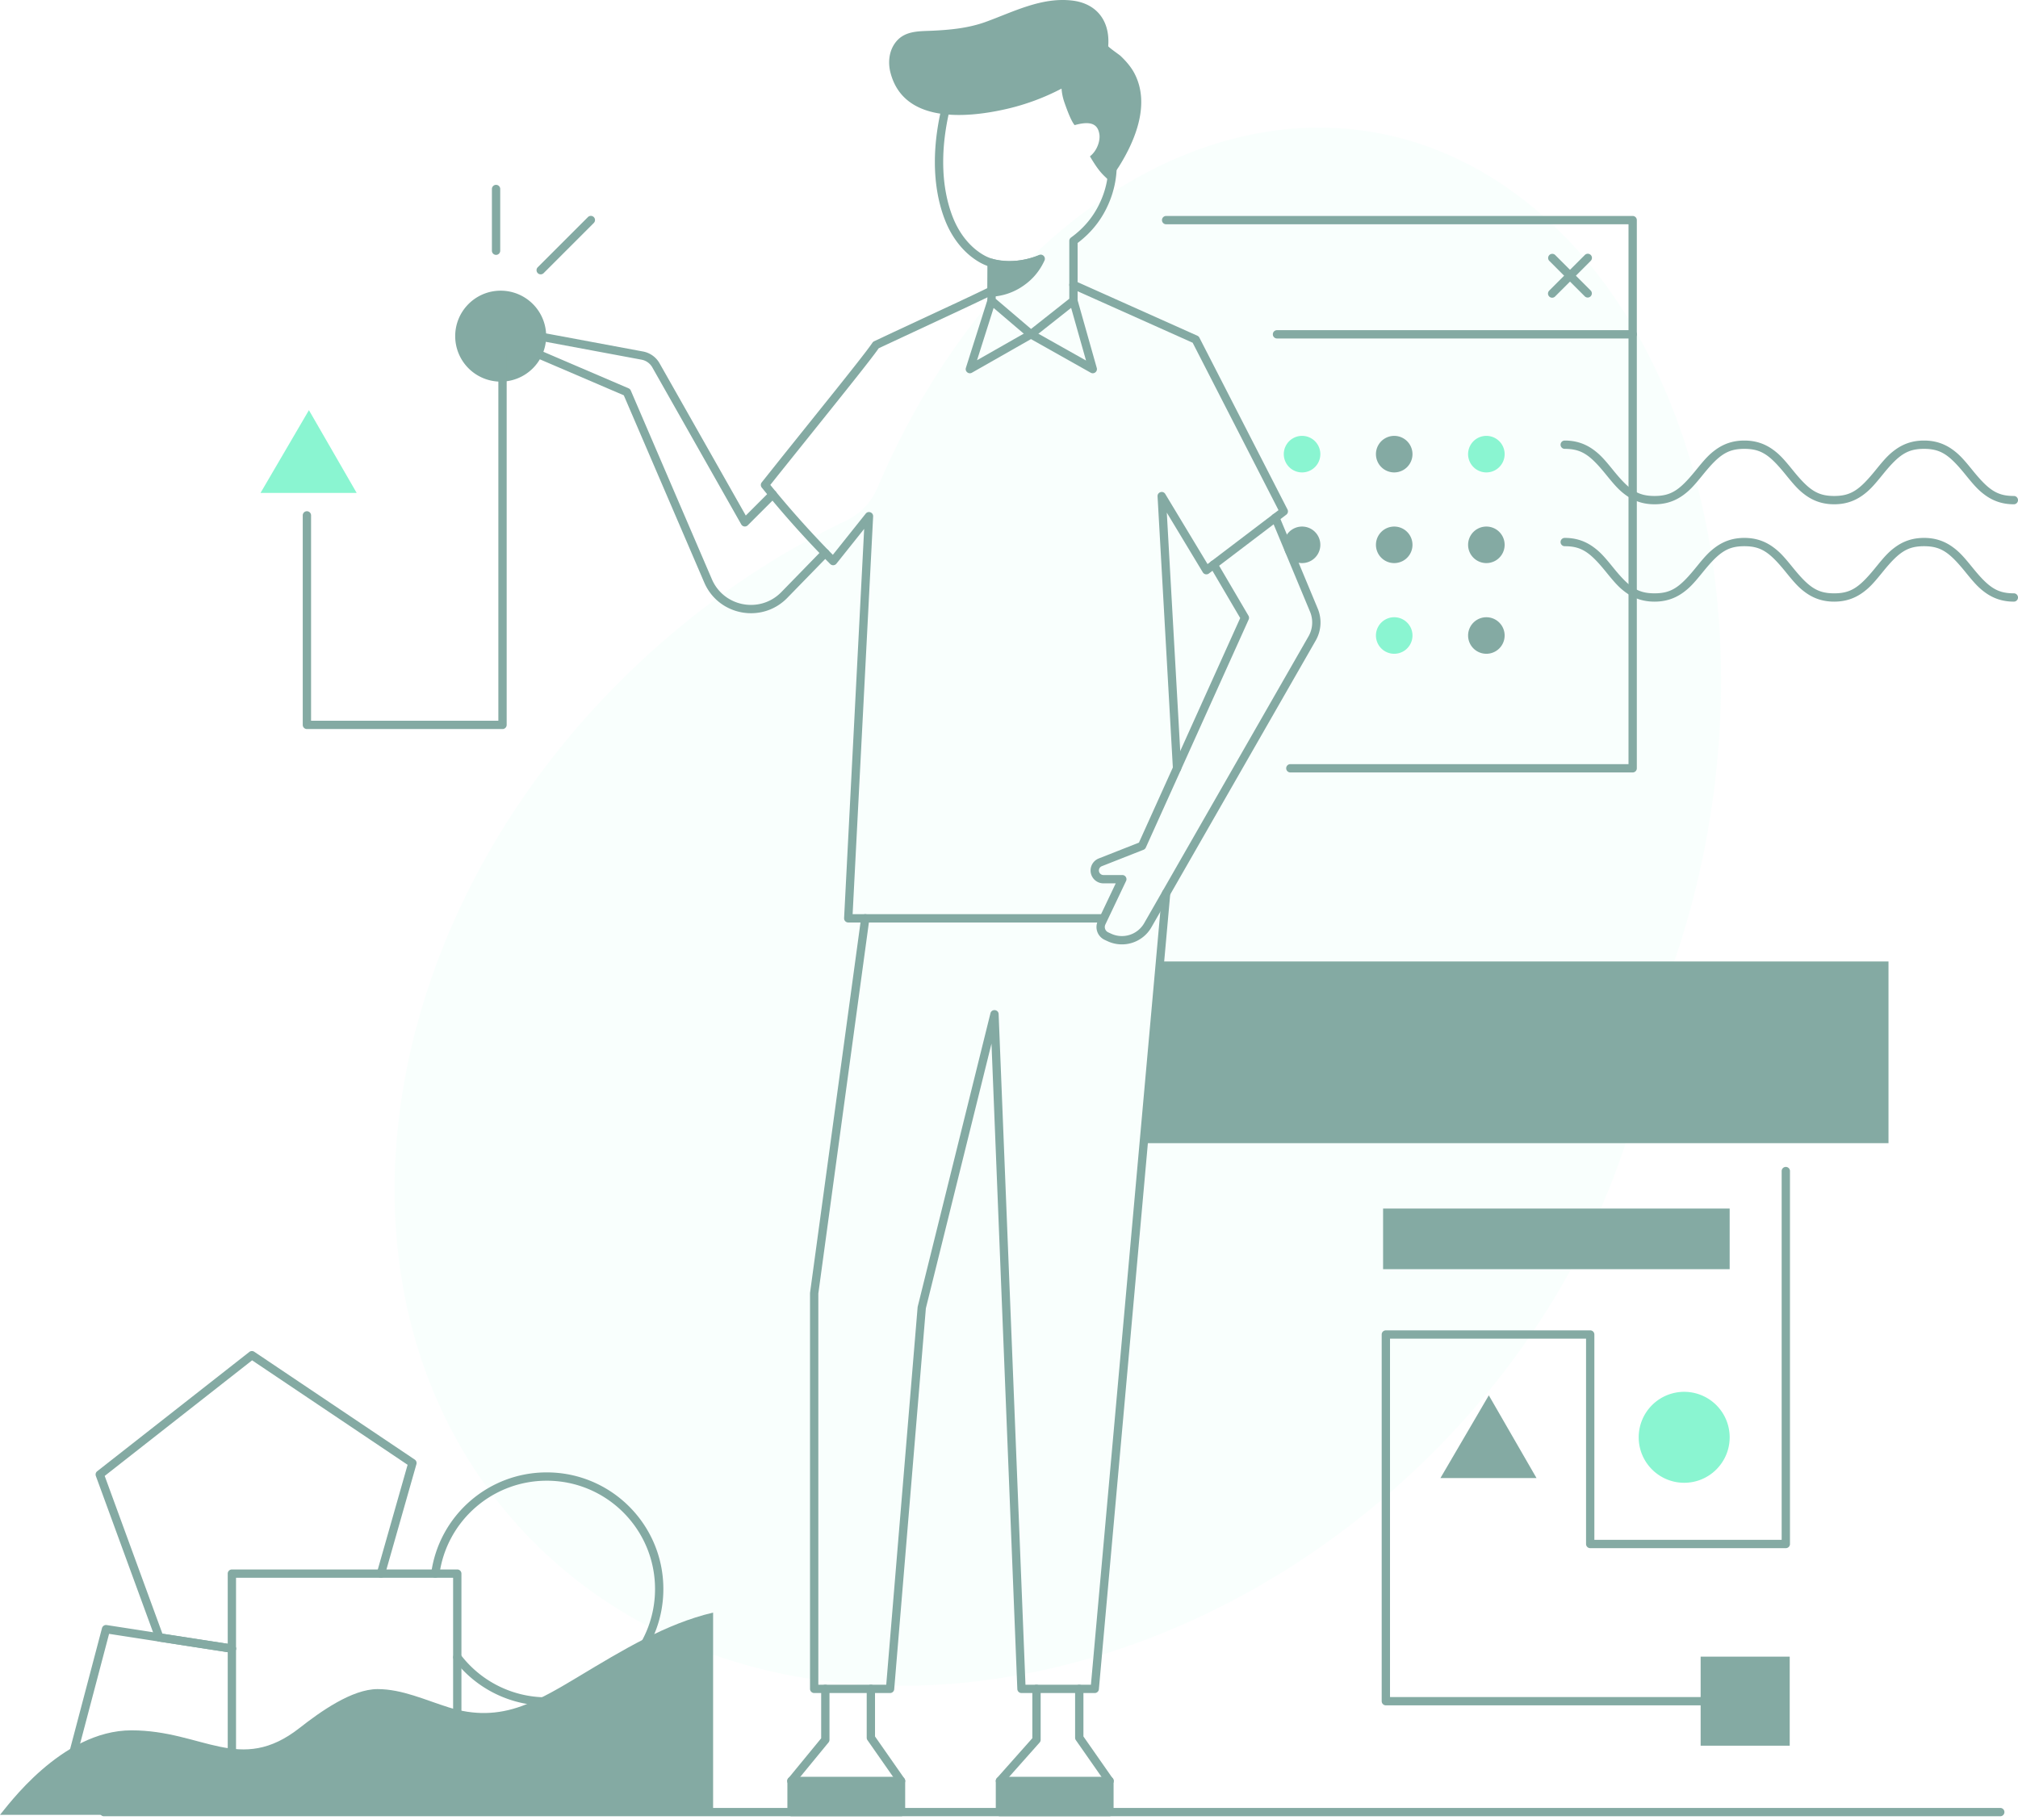 <svg xmlns="http://www.w3.org/2000/svg" width="428" height="386" fill="none" viewBox="0 0 428 386">
  <path fill="#8AF5D1" fill-opacity=".05" fill-rule="evenodd" d="M319.549 39.753c-45.326-31.246-105.058-2.757-133.415 63.63l-.021.049c-1.334 3.126-3.601 5.535-6.591 6.966-14.455 6.92-28.427 16.175-41.27 27.739-59.59 53.656-72.334 136.648-28.466 185.369 43.869 48.721 127.738 44.721 187.329-8.934 30.572-27.528 48.814-62.778 53.406-97.161a15.999 15.999 0 0 1 1.013-3.905c26.673-65.749 12.655-142.982-31.985-173.753Z" clip-rule="evenodd"/>
  <path fill="#84AAA3" fill-rule="evenodd" d="m189.613 9.458.071-.11c1.926-2.903 5.096-2.694 8.166-2.838 3.828-.18 7.651-.566 11.276-1.888 5.89-2.148 11.812-5.267 18.283-4.505 4.934.581 7.79 3.979 7.67 8.941-.006.24-.017.48-.035.72-.014.207 2.35 1.83 2.599 2.065 1.12 1.06 2.215 2.303 2.939 3.673 3.411 6.457.274 14.165-3.261 19.812-.175.278-2.064 3.005-2.03 3.04-1.402-1.373-2.096-1.78-4.123-5.203 1.589-1.247 2.201-3.4 2.005-4.666-.262-1.694-1.21-3.107-5.246-1.957-.693-.772-1.532-2.977-2.174-4.815a11.462 11.462 0 0 1-.611-2.93 48.596 48.596 0 0 1-11.476 4.273c-8.445 1.966-22.039 3.252-24.822-7.724-.499-1.972-.318-4.172.769-5.888Z" clip-rule="evenodd"/>
  <path fill="#84AAA3" d="M235.986 34.54a.883.883 0 0 1 .86.904 20.616 20.616 0 0 1-1.468 7.158c-1.573 3.949-3.963 6.753-6.716 8.858l-.112.084.001 12.247c0 .24-.098.468-.268.633l-.067.059-9.012 7.125a.882.882 0 0 1-1.048.034l-.071-.054-8.359-7.126a.884.884 0 0 1-.306-.585l-.004-.086V55.77a.882.882 0 0 1 1.76-.085l.004.085-.001 7.615 7.499 6.391 8.109-6.41V51.1a.88.88 0 0 1 .292-.655l.072-.059c2.705-1.962 5.067-4.617 6.589-8.437a18.825 18.825 0 0 0 1.342-6.549.882.882 0 0 1 .904-.86Z"/>
  <path fill="#84AAA3" d="M227.427 62.944a.88.88 0 0 1 1.061.528l.027.08 4.102 14.5c.208.732-.542 1.352-1.211 1.044l-.069-.035-12.677-7.132-12.525 7.13c-.674.384-1.466-.227-1.296-.96l.02-.073 4.597-14.5a.882.882 0 0 1 1.703.45l-.022.082-3.917 12.353 11.001-6.262a.882.882 0 0 1 .786-.043l.083.041 11.248 6.328-3.519-12.443a.88.88 0 0 1 .527-1.061l.081-.027Z"/>
  <path fill="#84AAA3" d="M209.905 60.868a.883.883 0 0 1 .786 1.58l-1.335.654a468.38 468.38 0 0 1-5.328 2.528l-16.924 7.898-.743.353-.367.516c-1.36 1.87-4.387 5.702-10.155 12.9l-10.85 13.532-1.613 2.03.366.45a212.81 212.81 0 0 0 5.04 5.94l.872.984a209.228 209.228 0 0 0 6.704 7.172l.28.284 6.976-8.742c.535-.669 1.614-.26 1.57.596l-4.35 84.37h52.614c.458 0 .835.35.878.798l.004.084c0 .459-.35.836-.797.878l-.085.004h-53.542a.883.883 0 0 1-.881-.927l4.256-82.558-5.885 7.373a.882.882 0 0 1-1.314.07 209.252 209.252 0 0 1-7.745-8.228 214.029 214.029 0 0 1-6.776-7.987.881.881 0 0 1-.006-1.1l4.389-5.51 11.463-14.296c4.562-5.715 6.815-8.608 7.63-9.82a.893.893 0 0 1 .351-.302l4.212-1.985 13.669-6.368c3.168-1.486 5.213-2.462 6.636-3.17Zm16.959-.811a.882.882 0 0 1 1.086-.476l.079.032 25.926 11.602c.157.07.289.185.382.328l.042.074 18.687 36.449a.882.882 0 0 1-.187 1.051l-.064.054-1.712 1.299-.07.059-14.637 11.122a.882.882 0 0 1-1.241-.175l-.048-.072-7.639-12.667 3.057 54.232a.882.882 0 0 1-1.76.084l-3.257-57.765c-.05-.89 1.088-1.269 1.59-.573l.045.068 8.967 14.869 13.789-10.477.068-.057 1.192-.905-18.207-35.515-25.643-11.476a.882.882 0 0 1-.476-1.086l.031-.079Z"/>
  <path fill="#84AAA3" d="M270.501 108.938c.372 0 .691.232.82.558l.01.03 8.145 19.554a7.697 7.697 0 0 1-.318 6.593l-.108.196-34.848 60.827a7.208 7.208 0 0 1-9.136 3.025l-.17-.077-.607-.283a3.007 3.007 0 0 1-1.498-3.892l.056-.123 3.79-7.97h-2.599a2.735 2.735 0 0 1-2.733-2.609l-.003-.126c0-1.08.635-2.054 1.614-2.495l.119-.05 8.521-3.357 7.266-16.1.017-.045 14.198-31.493-6.389-10.882a.882.882 0 0 1 .243-1.16l.071-.046a.881.881 0 0 1 1.161.242l.046.071 6.619 11.276a.882.882 0 0 1 .078.721l-.034.088-14.37 31.875-.015.04-7.431 16.465a.883.883 0 0 1-.402.423l-.078.035-8.854 3.488a.972.972 0 0 0 .271 1.872l.085.003h3.995c.622 0 1.04.623.826 1.191l-.03.07-4.39 9.231c-.282.594-.052 1.3.514 1.616l.083.043.607.283a5.443 5.443 0 0 0 6.945-2.087l.083-.14 34.848-60.827a5.93 5.93 0 0 0 .402-5.05l-.073-.183-8.161-19.594a.873.873 0 0 1-.064-.252l-.004-.093c0-.486.395-.882.882-.882ZM114.351 71.1a.883.883 0 0 1 .868-.484l.083.012 21.032 3.923a5.086 5.086 0 0 1 3.458 2.352l.089.15 18.293 32.3 5.095-5.094a.881.881 0 0 1 1.18-.06l.067.06a.881.881 0 0 1 .06 1.18l-.06.067-5.914 5.914a.88.88 0 0 1-1.344-.115l-.047-.074-18.864-33.308a3.33 3.33 0 0 0-2.173-1.606l-.154-.031-20.389-3.803-.948 1.896 18.636 7.99a.881.881 0 0 1 .426.386l.037.076 17.2 40.027c2.513 5.842 10.107 7.301 14.607 2.861l.135-.135 8.671-8.901a.882.882 0 0 1 1.323 1.163l-.06.067-8.671 8.901c-5.304 5.449-14.406 3.83-17.532-3.049l-.093-.211L132.3 83.85l-19.171-8.218a.881.881 0 0 1-.475-1.129l.034-.076 1.663-3.327Z"/>
  <path fill="#84AAA3" d="m247.321 188.587.085.004a.88.88 0 0 1 .803.872l-.004.085-15.143 168.773a.882.882 0 0 1-.794.799l-.085.004h-15.537a.88.88 0 0 1-.873-.764l-.007-.082-5.479-136.911-13.918 56.141-6.714 80.807a.882.882 0 0 1-.798.806l-.081.003h-16.095a.882.882 0 0 1-.878-.797l-.004-.084v-83.928l.008-.119 10.834-79.52a.882.882 0 0 1 1.755.153l-.007.085-10.827 79.459v82.987h14.402l6.654-80.068a.556.556 0 0 1 .008-.07l.015-.069 15.424-62.218c.238-.962 1.612-.851 1.73.089l.007.087 5.691 142.249h13.884l15.072-167.97a.882.882 0 0 1 .789-.798l.083-.005Z"/>
  <path fill="#84AAA3" d="M228.903 357.361c.459 0 .835.35.878.796l.004.086v10.092l6.238 8.932a.878.878 0 0 1 .154.415l.004.09v6.607a.881.881 0 0 1-.796.877l-.085.004h-23.221a.881.881 0 0 1-.877-.797l-.004-.084v-6.607c0-.185.058-.365.165-.514l.057-.072 7.531-8.48v-10.463c0-.459.35-.836.797-.878l.085-.004c.458 0 .835.35.878.796l.003.086v10.799a.88.88 0 0 1-.164.513l-.058.072-7.531 8.479v5.39h21.457v-5.447l-6.237-8.931a.869.869 0 0 1-.155-.415l-.005-.09v-10.37c0-.488.395-.882.882-.882Z"/>
  <path fill="#84AAA3" d="M235.298 376.892a.881.881 0 0 1 .086 1.76l-.086.003h-23.22a.882.882 0 0 1-.085-1.759l.085-.004h23.22Zm-50.594-19.531c.458 0 .835.35.877.796l.005.086-.001 10.092 6.238 8.932a.889.889 0 0 1 .154.415l.004.09v6.607a.881.881 0 0 1-.797.877l-.084.004h-23.221a.881.881 0 0 1-.877-.797l-.004-.084v-6.607a.88.88 0 0 1 .148-.49l.052-.07 6.965-8.486.001-10.483a.88.88 0 0 1 .796-.878l.085-.004c.459 0 .835.35.878.796l.004.086v10.799a.884.884 0 0 1-.148.489l-.052.07-6.966 8.486v5.409h21.456v-5.448l-6.236-8.93a.878.878 0 0 1-.154-.415l-.005-.09v-10.37c0-.488.395-.882.882-.882Z"/>
  <path fill="#84AAA3" d="M191.099 376.892a.882.882 0 0 1 .085 1.76l-.085.003h-23.221a.88.88 0 0 1-.085-1.759l.085-.004h23.221Zm9.055-355.789a.882.882 0 1 1 1.702.463c-2.398 8.827-2.503 17.503.207 24.458 1.377 3.53 3.7 6.454 6.604 8.1 3.053 1.73 7.214 1.636 11.529.105a.88.88 0 1 1 .589 1.662c-4.751 1.685-9.415 1.792-12.988-.233-3.282-1.86-5.861-5.105-7.377-8.994-2.865-7.35-2.755-16.398-.266-25.56Z"/>
  <path fill="#84AAA3" fill-rule="evenodd" d="M400.534 242.493H242.57l3.868-38.551h154.096v38.551ZM115.837 71.304a9.646 9.646 0 0 1-9.646 9.646 9.646 9.646 0 0 1-9.647-9.646c0-5.328 4.319-9.646 9.647-9.646a9.646 9.646 0 0 1 9.646 9.646Z" clip-rule="evenodd"/>
  <path fill="#84AAA3" d="M106.58 73.776c.458 0 .834.35.877.797l.004.085v79.104a.88.88 0 0 1-.797.877l-.084.005H65.092a.882.882 0 0 1-.877-.798l-.005-.084v-44.438a.882.882 0 0 1 1.76-.085l.004.085v43.555h39.723l.001-78.22c0-.46.35-.836.797-.879l.085-.004Z"/>
  <path fill="#8AF5D1" fill-rule="evenodd" d="m55.258 104.553 10.262-17.55 10.122 17.55H55.258Z" clip-rule="evenodd"/>
  <path fill="#84AAA3" d="M105.211 39.21a.88.88 0 0 1 .878.796l.004.085v13.078a.881.881 0 0 1-1.759.085l-.004-.085V40.091c0-.487.395-.882.881-.882Zm19.463 6.858a.881.881 0 0 1 1.308 1.18l-.061.067-10.62 10.62a.882.882 0 0 1-1.308-1.18l.061-.066 10.62-10.62Zm221.6-.258a.88.88 0 0 1 .877.797l.005.084v24.225c0 .459-.35.836-.797.878l-.085.004h-75.433a.882.882 0 0 1-.084-1.76l.084-.004h74.551v-22.46h-98.065a.883.883 0 0 1-.878-.797l-.004-.086c0-.458.35-.834.797-.877l.085-.004h98.947Z"/>
  <path fill="#84AAA3" d="M346.274 70.035c.458 0 .835.35.878.797l.004.085v92.052c0 .458-.35.835-.797.877l-.085.005h-72.6a.882.882 0 0 1-.086-1.76l.086-.004h71.718v-91.17c0-.459.35-.835.797-.878l.085-.004Zm-17.669-15.934a.88.88 0 0 1 1.179-.06l.067.06 7.512 7.512a.882.882 0 0 1-1.18 1.307l-.067-.06-7.511-7.512a.88.88 0 0 1 0-1.247Z"/>
  <path fill="#84AAA3" d="M336.116 54.101a.881.881 0 0 1 1.308 1.18l-.061.067-7.512 7.512a.88.88 0 0 1-1.307-1.18l.061-.067 7.511-7.512Z"/>
  <path fill="#8AF5D1" fill-rule="evenodd" d="M319.12 96.333a3.875 3.875 0 1 1-7.75 0 3.875 3.875 0 0 1 7.75 0Z" clip-rule="evenodd"/>
  <path fill="#84AAA3" fill-rule="evenodd" d="M299.575 96.333a3.875 3.875 0 1 1-7.75 0 3.875 3.875 0 0 1 7.75 0Z" clip-rule="evenodd"/>
  <path fill="#8AF5D1" fill-rule="evenodd" d="M280.031 96.333a3.875 3.875 0 1 1-7.75 0 3.875 3.875 0 0 1 7.75 0Z" clip-rule="evenodd"/>
  <path fill="#84AAA3" fill-rule="evenodd" d="M319.12 115.567a3.874 3.874 0 1 1-7.749.001 3.874 3.874 0 0 1 7.749-.001Zm-19.545 0a3.874 3.874 0 1 1-7.749.001 3.874 3.874 0 0 1 7.749-.001Zm-19.544 0a3.874 3.874 0 1 1-7.749.001 3.874 3.874 0 0 1 7.749-.001Zm39.089 19.235a3.874 3.874 0 1 1-7.749.001 3.874 3.874 0 0 1 7.749-.001Z" clip-rule="evenodd"/>
  <path fill="#8AF5D1" fill-rule="evenodd" d="M299.575 134.802a3.874 3.874 0 1 1-7.749.001 3.874 3.874 0 0 1 7.749-.001Z" clip-rule="evenodd"/>
  <path fill="#84AAA3" d="M408.066 93.447c2.404 0 4.394.688 6.18 2.01 1.278.947 2.141 1.871 3.857 3.98l.534.656c3.188 3.871 4.988 5.111 8.481 5.111a.882.882 0 0 1 0 1.764c-2.405 0-4.395-.688-6.181-2.01l-.25-.189c-1.147-.886-2.004-1.823-3.606-3.792l-.534-.655c-3.189-3.87-4.989-5.111-8.481-5.111-3.493 0-5.293 1.24-8.481 5.111l-.867 1.062c-1.501 1.826-2.331 2.69-3.524 3.574-1.786 1.322-3.776 2.01-6.181 2.01-2.405 0-4.395-.688-6.18-2.01l-.25-.189c-1.147-.886-2.004-1.823-3.606-3.792l-.174-.214c-3.417-4.218-5.219-5.552-8.84-5.552-3.557 0-5.358 1.287-8.659 5.329l-.688.844c-1.501 1.826-2.331 2.691-3.523 3.574-1.786 1.322-3.776 2.01-6.181 2.01-2.404 0-4.394-.688-6.18-2.01l-.25-.189c-1.146-.886-2.004-1.823-3.605-3.792l-.357-.437-.354-.431c-3.079-3.703-4.876-4.898-8.303-4.898a.882.882 0 1 1 0-1.764c2.404 0 4.394.688 6.18 2.01l.25.19c1.105.853 1.942 1.755 3.436 3.583l.343.422c3.417 4.218 5.219 5.552 8.84 5.552 3.492 0 5.292-1.24 8.48-5.11l1.041-1.275c1.392-1.682 2.204-2.513 3.349-3.362 1.786-1.322 3.776-2.01 6.181-2.01 2.405 0 4.395.688 6.18 2.01 1.278.947 2.14 1.871 3.856 3.98l.534.656c3.188 3.871 4.988 5.111 8.48 5.111 3.493 0 5.293-1.24 8.481-5.111l1.025-1.254c1.402-1.696 2.215-2.53 3.366-3.382 1.785-1.322 3.776-2.01 6.181-2.01Zm0 20.651c2.404 0 4.394.688 6.18 2.011l.251.189c1.023.791 1.817 1.622 3.115 3.192l1.025 1.254c3.188 3.871 4.988 5.111 8.481 5.111a.882.882 0 0 1 0 1.764c-2.405 0-4.395-.688-6.181-2.01l-.25-.189c-1.147-.886-2.004-1.823-3.606-3.791l-.174-.215c-3.418-4.218-5.22-5.552-8.841-5.552-3.558 0-5.359 1.287-8.66 5.329l-.688.844c-1.501 1.826-2.331 2.69-3.524 3.574-1.786 1.322-3.776 2.01-6.181 2.01-2.405 0-4.395-.688-6.18-2.01l-.25-.189c-1.147-.886-2.004-1.823-3.606-3.791l-.174-.215c-3.417-4.218-5.219-5.552-8.84-5.552-3.557 0-5.358 1.287-8.659 5.329l-.688.844c-1.501 1.826-2.331 2.69-3.523 3.574-1.786 1.322-3.776 2.01-6.181 2.01-2.404 0-4.394-.688-6.18-2.01l-.25-.189c-1.146-.886-2.004-1.823-3.605-3.791l-.357-.439-.354-.43c-3.079-3.703-4.876-4.898-8.303-4.898a.882.882 0 0 1 0-1.764c2.404 0 4.394.688 6.18 2.011l.25.189c1.105.853 1.942 1.755 3.436 3.583l.343.423c3.417 4.217 5.219 5.551 8.84 5.551 3.492 0 5.292-1.24 8.48-5.11l1.041-1.274c1.392-1.683 2.204-2.514 3.349-3.362 1.786-1.323 3.776-2.011 6.181-2.011 2.405 0 4.395.688 6.18 2.011l.251.189c1.146.885 2.004 1.822 3.605 3.79l.534.656c3.188 3.871 4.988 5.111 8.48 5.111 3.493 0 5.293-1.24 8.481-5.111l1.025-1.254c1.402-1.696 2.215-2.53 3.366-3.381 1.785-1.323 3.776-2.011 6.181-2.011Zm16.172 269.399a.882.882 0 0 1 .084 1.76l-.084.004H22.044a.882.882 0 0 1-.085-1.76l.085-.004h402.194Z"/>
  <path fill="#84AAA3" fill-rule="evenodd" d="M167.878 384.378h23.221v-6.604h-23.221v6.604Zm44.201 0H235.3v-6.604h-23.221v6.604Zm-1.613-328.56a16.468 16.468 0 0 0 10.257-.92 12.356 12.356 0 0 1-4.382 5.13 12.353 12.353 0 0 1-6.043 2.023l.168-6.233Z" clip-rule="evenodd"/>
  <path fill="#84AAA3" fill-rule="evenodd" d="M215.826 55.279a15.46 15.46 0 0 0 4.548-1.191c.741-.32 1.487.442 1.151 1.176-.933 2.038-2.381 3.963-4.696 5.499a12.906 12.906 0 0 1-6.476 2.168.881.881 0 0 1-.936-.904l.168-6.233a.88.88 0 0 1 1.08-.835c1.593.37 3.304.515 5.161.32Zm2.892 1.307.05-.07-.267.07c-.791.204-1.62.355-2.49.447a17.19 17.19 0 0 1-4.471-.109l-.221-.037-.113 4.186a11.092 11.092 0 0 0 4.403-1.621l.245-.159a11.18 11.18 0 0 0 2.864-2.707Z" clip-rule="evenodd"/>
  <path fill="#8AF5D1" fill-rule="evenodd" d="M366.847 304.878c0 5.328-4.319 9.647-9.646 9.647-5.328 0-9.646-4.319-9.646-9.647a9.645 9.645 0 0 1 9.646-9.646 9.646 9.646 0 0 1 9.646 9.646Z" clip-rule="evenodd"/>
  <path fill="#84AAA3" fill-rule="evenodd" d="M360.69 370.299h18.892v-18.893H360.69v18.893Zm-67.35-101.085h73.507V256.35H293.34v12.864Zm12.162 44.315 10.262-17.55 10.121 17.55h-20.383Z" clip-rule="evenodd"/>
  <path fill="#84AAA3" d="M378.756 247.526c.459 0 .836.35.879.798l.003.084v79.104a.88.88 0 0 1-.796.877l-.086.005h-41.487a.883.883 0 0 1-.878-.797l-.004-.085v-43.556h-41.578v76.015h75.326c.459 0 .836.35.879.798l.003.084c0 .459-.35.836-.796.878l-.086.004h-76.208a.883.883 0 0 1-.878-.797l-.004-.085v-77.779c0-.459.35-.835.797-.878l.085-.004h43.342c.458 0 .835.35.878.797l.004.085v43.556h39.723v-78.222c0-.458.35-.835.798-.878l.084-.004Z"/>
  <path fill="#84AAA3" fill-rule="evenodd" d="M151.243 342.062v42.895H0c1.303-1.44 12.91-17.92 27.877-17.92 15.122 0 23.002 9.433 35.664-.508 4.379-3.437 11.107-8.24 16.534-8.24 5.237 0 10.153 2.344 15.151 3.895 5.28 1.639 10.25 1.603 15.5-.326 4.223-1.552 8.185-3.953 12.133-6.322 9.041-5.426 18.379-11.137 28.384-13.474Z" clip-rule="evenodd"/>
  <path fill="#84AAA3" d="M115.96 312.322c13.66 0 24.732 11.075 24.732 24.737 0 13.662-11.072 24.737-24.732 24.737a24.682 24.682 0 0 1-19.677-9.747.882.882 0 0 1 1.402-1.069 22.918 22.918 0 0 0 18.275 9.053c12.686 0 22.968-10.286 22.968-22.974s-10.282-22.973-22.968-22.973c-11.522 0-21.215 8.527-22.758 19.83a.882.882 0 0 1-1.748-.239c1.662-12.174 12.1-21.355 24.506-21.355Zm-94.327 33.03a.883.883 0 0 1 .904-.656l.084.009 11.315 1.753 15.379 2.374a.882.882 0 0 1-.185 1.752l-.085-.009-15.378-2.374-10.531-1.632-7.217 27.362-1.722 6.52a.882.882 0 0 1-1.723-.367l.018-.083 1.722-6.52 7.419-28.129Z"/>
  <path fill="#84AAA3" d="M52.885 286.768a.884.884 0 0 1 .961-.083l.075.045 34.043 22.873a.884.884 0 0 1 .376.889l-.02.085-6.678 23.461a.883.883 0 0 1-1.716-.4l.02-.083 6.503-22.845-32.98-22.159-31.264 24.522 12.245 33.464 14.864 2.296c.453.07.772.472.746.921l-.009.084a.882.882 0 0 1-.921.746l-.085-.009-15.378-2.374a.88.88 0 0 1-.66-.488l-.034-.081-12.644-34.554a.883.883 0 0 1 .218-.94l.066-.057 32.272-25.313Z"/>
  <path fill="#84AAA3" fill-rule="evenodd" d="M49.18 332.913h47.804c.486 0 .881.395.881.882v41.511a.882.882 0 0 1-.881.881H49.18a.882.882 0 0 1-.882-.881v-41.511c0-.487.395-.882.882-.882Zm46.921 41.51v-39.747h-46.04v39.747h46.04Z" clip-rule="evenodd"/>
</svg>
